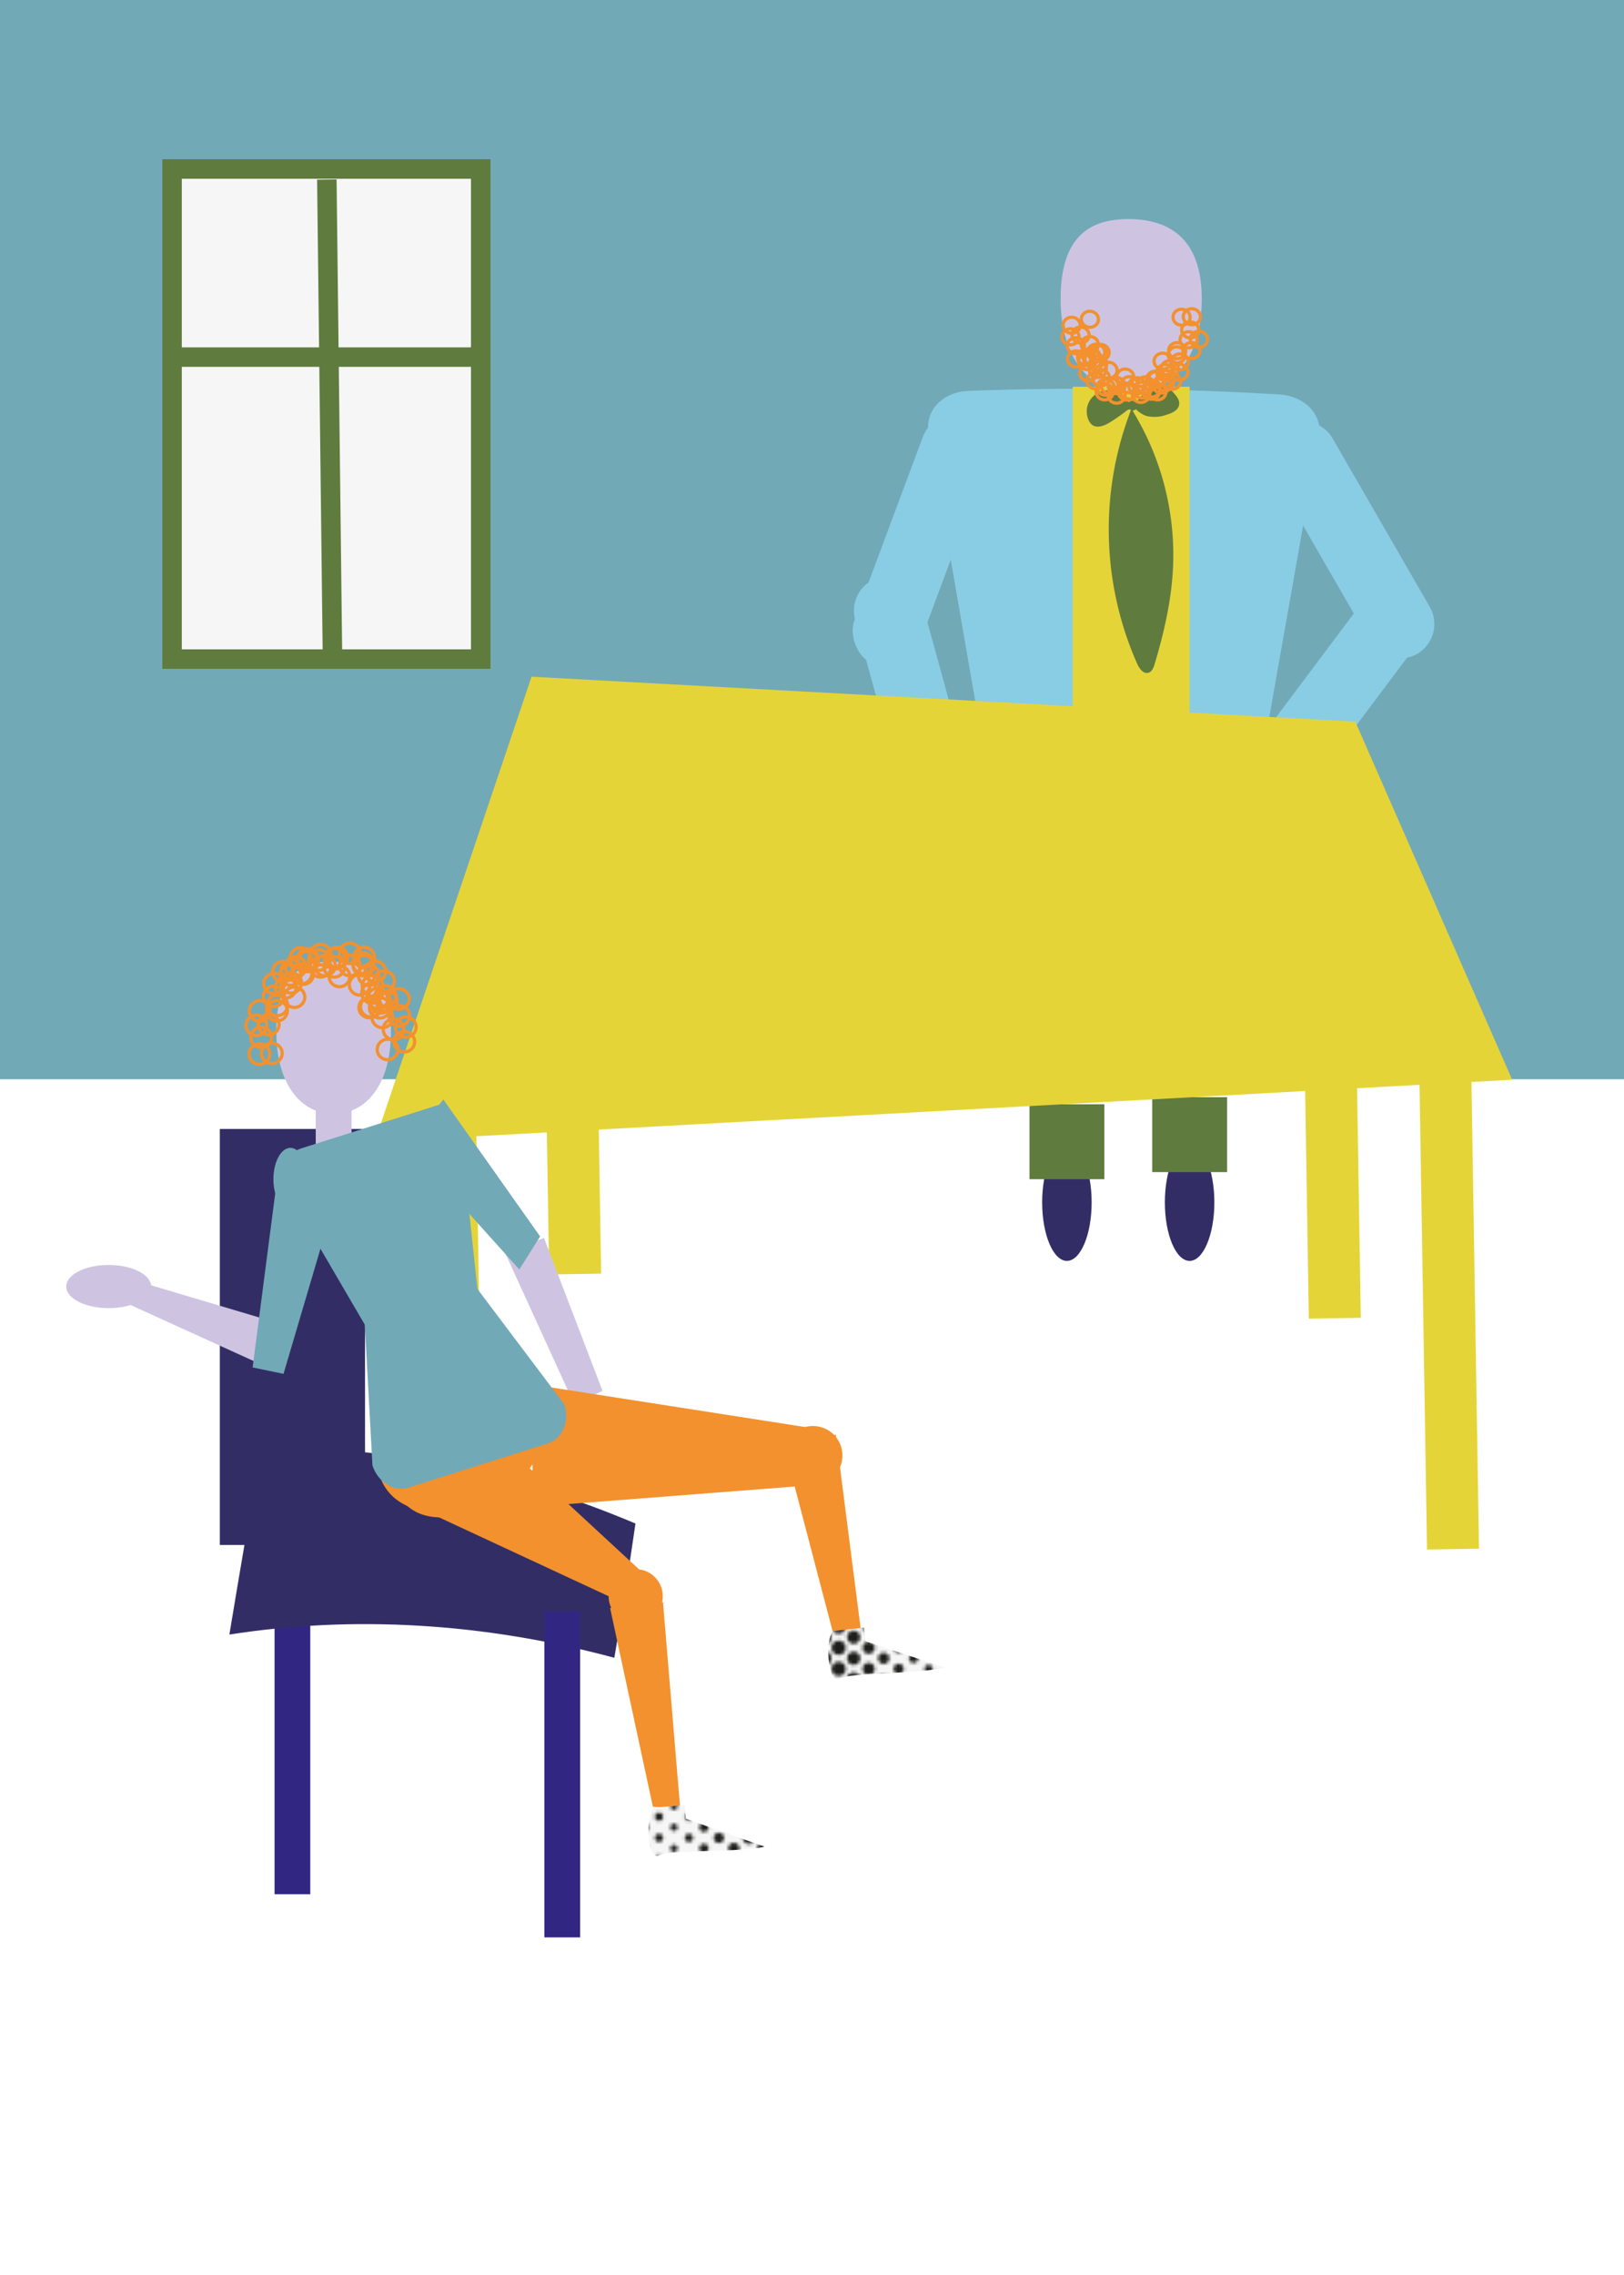 <svg xmlns="http://www.w3.org/2000/svg" xmlns:xlink="http://www.w3.org/1999/xlink" viewBox="0 0 500 700"><defs><style>.cls-1,.cls-10,.cls-11,.cls-14,.cls-19,.cls-2,.cls-20,.cls-25,.cls-3,.cls-4,.cls-5,.cls-6,.cls-7,.cls-8,.cls-9{fill:none;}.cls-10,.cls-11,.cls-2,.cls-3,.cls-4,.cls-5,.cls-6,.cls-7,.cls-8,.cls-9{stroke:#1d1d1b;stroke-linecap:round;stroke-dasharray:0 6.5;}.cls-2{stroke-width:5px;}.cls-3{stroke-width:4.69px;}.cls-4{stroke-width:4.39px;}.cls-5{stroke-width:4.08px;}.cls-6{stroke-width:3.78px;}.cls-7{stroke-width:3.47px;}.cls-8{stroke-width:3.17px;}.cls-9{stroke-width:2.86px;}.cls-10{stroke-width:2.56px;}.cls-11{stroke-width:2.25px;}.cls-12{fill:#72a9b7;}.cls-13,.cls-23{fill:#f6f6f6;}.cls-13,.cls-14{stroke:#5f7c3e;stroke-width:6px;}.cls-13,.cls-14,.cls-19,.cls-20,.cls-25{stroke-miterlimit:10;}.cls-15{fill:#322e65;}.cls-16{fill:#89cde5;}.cls-17{fill:#e5d438;}.cls-18{fill:#5f7c3e;}.cls-19{stroke:#e5d438;stroke-width:16px;}.cls-20{stroke:#312783;stroke-width:11px;}.cls-21{fill:#cec4e2;}.cls-22{fill:#f3912e;}.cls-24{fill:url(#Undulating_Coarse_Dots);}.cls-25{stroke:#f3912e;}</style><pattern id="Undulating_Coarse_Dots" data-name="Undulating Coarse Dots" width="83" height="65" patternUnits="userSpaceOnUse" viewBox="0 0 83 65"><rect class="cls-1" width="83" height="65"/><line class="cls-2" x1="83" y1="65" x2="83" y2="130.5"/><line class="cls-2" y1="65" y2="130.5"/><line class="cls-3" x1="4.61" y1="61.75" x2="4.61" y2="130.5"/><line class="cls-4" x1="9.22" y1="65" x2="9.22" y2="130.5"/><line class="cls-5" x1="13.83" y1="61.75" x2="13.83" y2="130.5"/><line class="cls-6" x1="18.44" y1="65" x2="18.44" y2="130.5"/><line class="cls-7" x1="23.06" y1="61.75" x2="23.06" y2="130.5"/><line class="cls-8" x1="27.67" y1="65" x2="27.67" y2="130.5"/><line class="cls-9" x1="32.28" y1="61.75" x2="32.28" y2="130.5"/><line class="cls-10" x1="36.89" y1="65" x2="36.89" y2="130.5"/><line class="cls-11" x1="41.5" y1="61.75" x2="41.5" y2="130.5"/><line class="cls-2" x1="83" y1="65" x2="83" y2="130.5"/><line class="cls-3" x1="78.39" y1="61.75" x2="78.39" y2="130.5"/><line class="cls-4" x1="73.78" y1="65" x2="73.78" y2="130.5"/><line class="cls-5" x1="69.17" y1="61.75" x2="69.17" y2="130.5"/><line class="cls-6" x1="64.56" y1="65" x2="64.56" y2="130.5"/><line class="cls-7" x1="59.94" y1="61.75" x2="59.94" y2="130.5"/><line class="cls-8" x1="55.33" y1="65" x2="55.33" y2="130.5"/><line class="cls-9" x1="50.72" y1="61.75" x2="50.72" y2="130.5"/><line class="cls-10" x1="46.11" y1="65" x2="46.11" y2="130.5"/><line class="cls-2" y1="65" y2="130.5"/><line class="cls-2" x1="83" x2="83" y2="65.5"/><line class="cls-2" y2="65.5"/><line class="cls-3" x1="4.61" y1="-3.25" x2="4.61" y2="65.5"/><line class="cls-4" x1="9.22" x2="9.22" y2="65.5"/><line class="cls-5" x1="13.83" y1="-3.25" x2="13.83" y2="65.5"/><line class="cls-6" x1="18.44" x2="18.44" y2="65.5"/><line class="cls-7" x1="23.06" y1="-3.25" x2="23.06" y2="65.5"/><line class="cls-8" x1="27.67" x2="27.67" y2="65.5"/><line class="cls-9" x1="32.28" y1="-3.25" x2="32.28" y2="65.5"/><line class="cls-10" x1="36.89" x2="36.89" y2="65.5"/><line class="cls-11" x1="41.5" y1="-3.25" x2="41.5" y2="65.5"/><line class="cls-2" x1="83" x2="83" y2="65.5"/><line class="cls-3" x1="78.39" y1="-3.25" x2="78.39" y2="65.5"/><line class="cls-4" x1="73.78" x2="73.78" y2="65.5"/><line class="cls-5" x1="69.17" y1="-3.25" x2="69.17" y2="65.5"/><line class="cls-6" x1="64.56" x2="64.56" y2="65.5"/><line class="cls-7" x1="59.94" y1="-3.25" x2="59.94" y2="65.5"/><line class="cls-8" x1="55.33" x2="55.33" y2="65.5"/><line class="cls-9" x1="50.72" y1="-3.25" x2="50.72" y2="65.5"/><line class="cls-10" x1="46.11" x2="46.11" y2="65.5"/><line class="cls-2" y2="65.5"/><line class="cls-2" x1="83" y1="-65" x2="83" y2="0.5"/><line class="cls-2" y1="-65" y2="0.5"/><line class="cls-3" x1="4.61" y1="-68.25" x2="4.61" y2="0.5"/><line class="cls-4" x1="9.22" y1="-65" x2="9.22" y2="0.5"/><line class="cls-5" x1="13.83" y1="-68.25" x2="13.83" y2="0.5"/><line class="cls-6" x1="18.44" y1="-65" x2="18.44" y2="0.5"/><line class="cls-7" x1="23.06" y1="-68.25" x2="23.06" y2="0.5"/><line class="cls-8" x1="27.67" y1="-65" x2="27.67" y2="0.5"/><line class="cls-9" x1="32.28" y1="-68.25" x2="32.28" y2="0.5"/><line class="cls-10" x1="36.89" y1="-65" x2="36.89" y2="0.5"/><line class="cls-11" x1="41.5" y1="-68.25" x2="41.5" y2="0.5"/><line class="cls-2" x1="83" y1="-65" x2="83" y2="0.5"/><line class="cls-3" x1="78.39" y1="-68.25" x2="78.39" y2="0.5"/><line class="cls-4" x1="73.78" y1="-65" x2="73.78" y2="0.5"/><line class="cls-5" x1="69.17" y1="-68.25" x2="69.17" y2="0.5"/><line class="cls-6" x1="64.56" y1="-65" x2="64.56" y2="0.5"/><line class="cls-7" x1="59.94" y1="-68.25" x2="59.94" y2="0.5"/><line class="cls-8" x1="55.33" y1="-65" x2="55.33" y2="0.5"/><line class="cls-9" x1="50.72" y1="-68.25" x2="50.72" y2="0.5"/><line class="cls-10" x1="46.11" y1="-65" x2="46.11" y2="0.5"/><line class="cls-2" y1="-65" y2="0.5"/></pattern></defs><title>hjemmeaften</title><g id="hjemmeaften"><rect class="cls-12" width="500" height="332.08"/><g id="vindu"><polygon class="cls-13" points="148.01 202.8 52.97 202.8 52.97 52 100.49 52 148.01 52 148.01 202.8"/><line class="cls-14" x1="52.97" y1="109.88" x2="145.94" y2="109.88"/><line class="cls-14" x1="100.63" y1="55.24" x2="102.37" y2="202.8"/></g><ellipse class="cls-15" cx="328.48" cy="369.95" rx="7.62" ry="18.02"/><rect class="cls-16" x="405.28" y="125.16" width="21.26" height="81.52" rx="10.63" ry="10.63" transform="translate(859.06 101.66) rotate(150)"/><rect class="cls-16" x="270.89" y="176.21" width="21.26" height="81.52" rx="10.63" ry="10.63" transform="translate(-47.46 82.42) rotate(-15.38)"/><rect class="cls-16" x="272.93" y="125.62" width="21.26" height="81.52" rx="10.63" ry="10.63" transform="translate(76.08 -88.65) rotate(20.47)"/><ellipse class="cls-15" cx="366.26" cy="369.95" rx="7.62" ry="18.02"/><rect class="cls-16" x="399.04" y="176.21" width="21.26" height="81.52" rx="10.63" ry="10.63" transform="matrix(0.8, 0.6, -0.6, 0.8, 211.01, -201.88)"/><path class="cls-16" d="M377.86,239.09q-31.85-1.17-63.72.73c-5.22.31-10.48-4.81-11.69-11.48q-8.26-47.65-16.52-95.31c-1.21-6.66,4.32-12.47,12.29-12.76q47.75-1.76,95.56,1.1c8,.47,13.5,6.31,12.29,12.84q-8.25,46.71-16.52,93.42C388.35,234.16,383.08,239.28,377.86,239.09Z"/><rect class="cls-17" x="330.26" y="118.99" width="36" height="122"/><path class="cls-18" d="M350,125c-.32-1,.46-2.06,1.2-2.85a13.47,13.47,0,0,1,3.3-2.77,5.3,5.3,0,0,1,4.18-.49,7.29,7.29,0,0,1,2.72,2.06c.92,1,1.84,2.21,1.64,3.55-.25,1.72-2.16,2.61-3.83,3.1a10.91,10.91,0,0,1-6.13.42c-4-1.21-5.89-6.07-9.8-7.5a6.48,6.48,0,0,0-8.14,8.71,3.7,3.7,0,0,0,1.1,1.49c1.57,1.18,3.81.26,5.49-.77a55.28,55.28,0,0,0,5.41-3.8"/><rect class="cls-18" x="347.19" y="123.3" width="3.01" height="3.01" rx="1.5" ry="1.5"/><path class="cls-18" d="M348.76,124.76a102,102,0,0,0,1.37,79.5c.66,1.48,1.92,3.21,3.47,2.74,1.07-.32,1.55-1.54,1.87-2.61,3-10,5.35-20.28,5.72-30.72a84.78,84.78,0,0,0-12.37-47.09"/><rect class="cls-18" x="354.73" y="337.6" width="23.05" height="23.05" transform="translate(732.52 698.25) rotate(180)"/><rect class="cls-18" x="316.96" y="339.78" width="23.05" height="23.05"/><g id="bord"><line class="cls-19" x1="138.36" y1="329.98" x2="140.94" y2="490"/><line class="cls-19" x1="174.49" y1="232" x2="177.07" y2="392.02"/><line class="cls-19" x1="408.38" y1="245.59" x2="410.96" y2="405.61"/><line class="cls-19" x1="444.77" y1="316.63" x2="447.35" y2="476.65"/><path class="cls-17" d="M465.57,332.23,115.35,351.32l48.31-143.1,253.61,13.83Z"/></g><g id="stol"><line class="cls-20" x1="90.03" y1="582.84" x2="90.03" y2="482.52"/><rect class="cls-15" x="67.68" y="347.37" width="44.7" height="128"/><path class="cls-15" d="M189.15,510.09c-40.44-10.88-80.71-13.07-118.53-7.15q4.89-29.49,9.86-57.72c38.26-.25,77.38,7.56,115.17,23.56Q192.74,488.88,189.15,510.09Z"/><line class="cls-20" x1="173.11" y1="596.12" x2="173.11" y2="495.79"/></g><ellipse class="cls-21" cx="33.46" cy="395.86" rx="13.08" ry="6.64"/><polygon class="cls-21" points="38.93 400.97 85.77 422.27 90.81 408.65 41.52 393.99 38.93 400.97"/><polygon class="cls-21" points="185.5 427.94 167.49 380.92 155.46 385.38 176.86 432.23 185.5 427.94"/><polygon class="cls-22" points="247.63 457.16 247.88 439.09 164.31 426.06 163.79 463.65 247.63 457.16"/><circle class="cls-22" cx="250.29" cy="447.85" r="9.08"/><polygon class="cls-22" points="201.01 555.9 209.47 557.01 204.12 492.98 187.84 494.78 201.01 555.9"/><polygon class="cls-22" points="257.01 504.45 265.51 505.19 257.33 441.45 241.15 443.97 257.01 504.45"/><polygon class="cls-22" points="196.75 495.5 202.15 487.87 149.58 439.3 129.9 464.43 196.75 495.5"/><ellipse class="cls-22" cx="145.55" cy="443.49" rx="28.33" ry="18.52" transform="translate(-258.28 209.42) rotate(-41.73)"/><ellipse class="cls-22" cx="132.17" cy="450.11" rx="15.83" ry="14.67"/><circle class="cls-22" cx="195.72" cy="491.16" r="8.34"/><path class="cls-23" d="M211.15,559.6l-.34-4.2-9.32.77c-3.05,2.09-2.08,16.42,1.22,14.74,3.86-2,24.7-.76,32.66-2.71Z"/><path class="cls-24" d="M211.15,559.6l-.34-4.2-9.32.77c-3.05,2.09-2.08,16.42,1.22,14.74,3.86-2,24.7-.76,32.66-2.71Z"/><path class="cls-23" d="M266.44,505l-.44-4.19-9.3,1c-3,2.16-1.7,16.46,1.56,14.71,3.82-2.06,24.67-1.33,32.59-3.45Z"/><path class="cls-24" d="M266.44,505l-.44-4.19-9.3,1c-3,2.16-1.7,16.46,1.56,14.71,3.82-2.06,24.67-1.33,32.59-3.45Z"/><rect class="cls-21" x="97.21" y="336.36" width="11.03" height="20.45" rx="5" ry="5" transform="translate(205.45 693.16) rotate(180)"/><path class="cls-21" d="M85.08,317.35c0,16.7,7.9,25.4,17.64,25.4s17.64-8.7,17.64-25.4-8.63-21.49-18.37-21.49S85.08,300.65,85.08,317.35Z"/><polygon class="cls-12" points="166.29 380.45 136.49 338.28 125.58 352.45 159.89 390.61 166.29 380.45"/><polygon class="cls-12" points="87.29 422.72 103.85 366.67 85.3 362.83 77.78 420.75 87.29 422.72"/><ellipse class="cls-12" cx="89.42" cy="362.83" rx="5.24" ry="9.64"/><path class="cls-12" d="M125.71,457.73l43-13.59c4.44-1.4,6.73-6.78,5.09-11.95L147,396.62,142,350c-1.64-5.17-6.35-10.22-6.35-10.22L92.7,353.36c-4.43,1.4-6.72,6.78-5.09,11.95l24.7,42.28,2.36,43.29C116.31,456.05,121.28,459.13,125.71,457.73Z"/><path class="cls-21" d="M326.55,91.91c0,19,9.72,29,21.71,29S370,110.94,370,91.91s-10.62-24.5-22.6-24.5S326.55,72.87,326.55,91.91Z"/><g id="hår"><ellipse class="cls-25" cx="356.11" cy="116.8" rx="2.47" ry="2.64" transform="translate(222.92 467.11) rotate(-87.34)"/><ellipse class="cls-25" cx="358.9" cy="116.49" rx="2.47" ry="2.64" transform="translate(225.9 469.6) rotate(-87.34)"/><ellipse class="cls-25" cx="362.4" cy="107.89" rx="2.47" ry="2.64" transform="translate(237.83 464.9) rotate(-87.34)"/><ellipse class="cls-25" cx="336.16" cy="108.34" rx="2.47" ry="2.64" transform="matrix(0.05, -1, 1, 0.05, 212.35, 439.12)"/><ellipse class="cls-25" cx="338.12" cy="111.92" rx="2.47" ry="2.64" transform="translate(210.64 444.5) rotate(-87.34)"/><ellipse class="cls-25" cx="338.84" cy="108.43" rx="2.47" ry="2.64" transform="translate(214.81 441.88) rotate(-87.34)"/><ellipse class="cls-25" cx="335.06" cy="114.77" rx="2.47" ry="2.64" transform="translate(204.87 444.15) rotate(-87.34)"/><ellipse class="cls-25" cx="334.65" cy="111.23" rx="2.47" ry="2.64" transform="translate(208.03 440.36) rotate(-87.34)"/><ellipse class="cls-25" cx="338.44" cy="108.61" rx="2.47" ry="2.64" transform="translate(214.26 441.65) rotate(-87.34)"/><ellipse class="cls-25" cx="336.64" cy="110.63" rx="2.47" ry="2.64" transform="translate(210.53 441.78) rotate(-87.34)"/><ellipse class="cls-25" cx="340.4" cy="119.17" rx="2.47" ry="2.64" transform="translate(205.58 453.68) rotate(-87.34)"/><ellipse class="cls-25" cx="335.92" cy="109.55" rx="2.47" ry="2.64" transform="translate(210.92 440.02) rotate(-87.34)"/><ellipse class="cls-25" cx="335.51" cy="106" rx="2.47" ry="2.64" transform="translate(214.08 436.24) rotate(-87.34)"/><ellipse class="cls-25" cx="341.27" cy="113.94" rx="2.47" ry="2.64" transform="translate(211.63 449.56) rotate(-87.34)"/><ellipse class="cls-25" cx="337.26" cy="117.15" rx="2.47" ry="2.64" transform="translate(204.6 448.62) rotate(-87.34)"/><ellipse class="cls-25" cx="337.98" cy="113.66" rx="2.47" ry="2.64" transform="translate(208.77 446.01) rotate(-87.34)"/><ellipse class="cls-25" cx="357.94" cy="111.12" rx="2.47" ry="2.64" transform="translate(230.34 463.53) rotate(-87.34)"/><ellipse class="cls-25" cx="363.22" cy="111.36" rx="2.47" ry="2.64" transform="translate(235.14 469.03) rotate(-87.34)"/><ellipse class="cls-25" cx="360.14" cy="113.43" rx="2.47" ry="2.64" transform="translate(230.14 467.93) rotate(-87.34)"/><ellipse class="cls-25" cx="363.1" cy="114.5" rx="2.47" ry="2.64" transform="translate(231.89 471.9) rotate(-87.34)"/><ellipse class="cls-25" cx="360.8" cy="117.33" rx="2.47" ry="2.64" transform="translate(226.87 472.3) rotate(-87.34)"/><ellipse class="cls-25" cx="355.68" cy="116.67" rx="2.47" ry="2.64" transform="translate(222.65 466.56) rotate(-87.34)"/><ellipse class="cls-25" cx="358.64" cy="117.73" rx="2.47" ry="2.64" transform="translate(224.4 470.53) rotate(-87.34)"/><ellipse class="cls-25" cx="356.34" cy="120.56" rx="2.47" ry="2.64" transform="translate(219.38 470.93) rotate(-87.34)"/><ellipse class="cls-25" cx="351.64" cy="120.03" rx="2.47" ry="2.64" transform="translate(215.44 465.74) rotate(-87.34)"/><ellipse class="cls-25" cx="354.44" cy="119.72" rx="2.47" ry="2.64" transform="translate(218.42 468.23) rotate(-87.34)"/><ellipse class="cls-25" cx="347.56" cy="120.31" rx="2.47" ry="2.64" transform="translate(211.27 461.92) rotate(-87.34)"/><ellipse class="cls-25" cx="346.42" cy="116.01" rx="2.47" ry="2.64" transform="translate(214.47 456.68) rotate(-87.34)"/><ellipse class="cls-25" cx="347.73" cy="118.35" rx="2.47" ry="2.64" transform="translate(213.38 460.22) rotate(-87.34)"/><ellipse class="cls-25" cx="357.58" cy="118.45" rx="2.47" ry="2.64" transform="translate(222.68 470.16) rotate(-87.34)"/><ellipse class="cls-25" cx="358.76" cy="114.6" rx="2.47" ry="2.64" transform="translate(227.66 467.66) rotate(-87.34)"/><ellipse class="cls-25" cx="340.26" cy="118.6" rx="2.47" ry="2.64" transform="matrix(0.05, -1, 1, 0.05, 206.02, 452.99)"/><ellipse class="cls-25" cx="350.12" cy="118.69" rx="2.47" ry="2.64" transform="translate(215.32 462.93) rotate(-87.34)"/><ellipse class="cls-25" cx="354.4" cy="120.37" rx="2.47" ry="2.64" transform="translate(217.72 468.81) rotate(-87.34)"/><ellipse class="cls-25" cx="363.77" cy="97.6" rx="2.47" ry="2.64" transform="translate(249.41 456.46) rotate(-87.34)"/><ellipse class="cls-25" cx="366.93" cy="97.45" rx="2.47" ry="2.64" transform="translate(252.57 459.47) rotate(-87.34)"/><ellipse class="cls-25" cx="366.43" cy="101.49" rx="2.47" ry="2.64" transform="translate(248.06 462.83) rotate(-87.34)"/><ellipse class="cls-25" cx="364.53" cy="104.56" rx="2.47" ry="2.64" transform="matrix(0.05, -1, 1, 0.05, 243.18, 463.85)"/><ellipse class="cls-25" cx="367.68" cy="104.41" rx="2.47" ry="2.64" transform="matrix(0.05, -1, 1, 0.05, 246.34, 466.86)"/><ellipse class="cls-25" cx="366.82" cy="107.88" rx="2.47" ry="2.64" transform="translate(242.05 469.3) rotate(-87.34)"/><ellipse class="cls-25" cx="362.31" cy="109.18" rx="2.47" ry="2.64" transform="translate(236.45 466.04) rotate(-87.34)"/><ellipse class="cls-25" cx="334.38" cy="109.91" rx="2.47" ry="2.64" transform="translate(209.08 438.83) rotate(-87.34)"/><ellipse class="cls-25" cx="331.27" cy="110.44" rx="2.47" ry="2.64" transform="translate(205.6 436.23) rotate(-87.34)"/><ellipse class="cls-25" cx="331.21" cy="106.37" rx="2.47" ry="2.64" transform="translate(209.6 432.29) rotate(-87.34)"/><ellipse class="cls-25" cx="332.68" cy="103.09" rx="2.47" ry="2.64" transform="translate(214.27 430.63) rotate(-87.34)"/><ellipse class="cls-25" cx="329.57" cy="103.62" rx="2.47" ry="2.64" transform="translate(210.78 428.03) rotate(-87.34)"/><ellipse class="cls-25" cx="329.95" cy="100.07" rx="2.47" ry="2.64" transform="translate(214.69 425.03) rotate(-87.34)"/><ellipse class="cls-25" cx="334.23" cy="98.24" rx="2.47" ry="2.64" transform="matrix(0.05, -1, 1, 0.05, 220.6, 427.56)"/><ellipse class="cls-25" cx="351.23" cy="118.39" rx="2.47" ry="2.64" transform="matrix(0.05, -1, 1, 0.05, 216.68, 463.75)"/><ellipse class="cls-25" cx="351.21" cy="121.35" rx="2.47" ry="2.64" transform="translate(213.72 466.56) rotate(-87.34)"/><ellipse class="cls-25" cx="346.93" cy="120.61" rx="2.47" ry="2.64" transform="translate(210.36 461.58) rotate(-87.34)"/><ellipse class="cls-25" cx="343.76" cy="118.63" rx="2.47" ry="2.64" transform="translate(209.32 456.52) rotate(-87.34)"/><ellipse class="cls-25" cx="343.75" cy="121.59" rx="2.47" ry="2.64" transform="translate(206.36 459.33) rotate(-87.34)"/><ellipse class="cls-25" cx="340.09" cy="120.55" rx="2.47" ry="2.64" transform="translate(203.91 454.69) rotate(-87.34)"/><ellipse class="cls-25" cx="338.95" cy="116.25" rx="2.47" ry="2.64" transform="translate(207.11 449.45) rotate(-87.34)"/></g><g id="hår-2" data-name="hår"><ellipse class="cls-25" cx="92.82" cy="299.58" rx="3.19" ry="3.15"/><ellipse class="cls-25" cx="89.45" cy="300.02" rx="3.19" ry="3.15"/><ellipse class="cls-25" cx="85.28" cy="311" rx="3.19" ry="3.15"/><ellipse class="cls-25" cx="116.94" cy="310.1" rx="3.19" ry="3.15"/><ellipse class="cls-25" cx="114.55" cy="305.56" rx="3.19" ry="3.15"/><ellipse class="cls-25" cx="113.7" cy="310.01" rx="3.19" ry="3.15"/><ellipse class="cls-25" cx="118.23" cy="301.9" rx="3.19" ry="3.15"/><ellipse class="cls-25" cx="118.74" cy="306.41" rx="3.19" ry="3.15"/><ellipse class="cls-25" cx="114.19" cy="309.79" rx="3.19" ry="3.15"/><ellipse class="cls-25" cx="116.34" cy="307.19" rx="3.19" ry="3.15"/><ellipse class="cls-25" cx="111.76" cy="296.37" rx="3.19" ry="3.15"/><ellipse class="cls-25" cx="117.22" cy="308.56" rx="3.19" ry="3.15"/><ellipse class="cls-25" cx="117.73" cy="313.07" rx="3.19" ry="3.15"/><ellipse class="cls-25" cx="110.74" cy="303.03" rx="3.19" ry="3.15"/><ellipse class="cls-25" cx="115.56" cy="298.89" rx="3.19" ry="3.15"/><ellipse class="cls-25" cx="114.71" cy="303.35" rx="3.19" ry="3.15"/><ellipse class="cls-25" cx="90.64" cy="306.83" rx="3.19" ry="3.15"/><ellipse class="cls-25" cx="84.26" cy="306.59" rx="3.19" ry="3.15"/><ellipse class="cls-25" cx="87.97" cy="303.92" rx="3.19" ry="3.15"/><ellipse class="cls-25" cx="84.4" cy="302.6" rx="3.19" ry="3.15"/><ellipse class="cls-25" cx="87.16" cy="298.97" rx="3.19" ry="3.15"/><ellipse class="cls-25" cx="93.33" cy="299.75" rx="3.19" ry="3.15"/><ellipse class="cls-25" cx="89.76" cy="298.43" rx="3.19" ry="3.15"/><ellipse class="cls-25" cx="92.52" cy="294.8" rx="3.19" ry="3.15"/><ellipse class="cls-25" cx="98.19" cy="295.41" rx="3.19" ry="3.15"/><ellipse class="cls-25" cx="94.81" cy="295.84" rx="3.19" ry="3.15"/><ellipse class="cls-25" cx="103.11" cy="295.01" rx="3.19" ry="3.15"/><ellipse class="cls-25" cx="104.52" cy="300.46" rx="3.19" ry="3.15"/><ellipse class="cls-25" cx="102.92" cy="297.5" rx="3.19" ry="3.15"/><ellipse class="cls-25" cx="91.03" cy="297.5" rx="3.19" ry="3.15"/><ellipse class="cls-25" cx="89.63" cy="302.42" rx="3.19" ry="3.15"/><ellipse class="cls-25" cx="111.93" cy="297.1" rx="3.19" ry="3.15"/><ellipse class="cls-25" cx="100.04" cy="297.1" rx="3.19" ry="3.15"/><ellipse class="cls-25" cx="94.86" cy="295.01" rx="3.19" ry="3.15"/><ellipse class="cls-25" cx="83.68" cy="324.11" rx="3.19" ry="3.15"/><ellipse class="cls-25" cx="79.87" cy="324.34" rx="3.19" ry="3.15"/><ellipse class="cls-25" cx="80.44" cy="319.19" rx="3.19" ry="3.15"/><ellipse class="cls-25" cx="82.73" cy="315.26" rx="3.19" ry="3.15"/><ellipse class="cls-25" cx="78.92" cy="315.49" rx="3.19" ry="3.15"/><ellipse class="cls-25" cx="79.95" cy="311.07" rx="3.19" ry="3.15"/><ellipse class="cls-25" cx="85.37" cy="309.35" rx="3.19" ry="3.15"/><ellipse class="cls-25" cx="119.08" cy="308.08" rx="3.19" ry="3.15"/><ellipse class="cls-25" cx="122.82" cy="307.37" rx="3.19" ry="3.15"/><ellipse class="cls-25" cx="122.92" cy="312.54" rx="3.19" ry="3.15"/><ellipse class="cls-25" cx="121.17" cy="316.73" rx="3.19" ry="3.15"/><ellipse class="cls-25" cx="124.92" cy="316.02" rx="3.19" ry="3.15"/><ellipse class="cls-25" cx="124.48" cy="320.54" rx="3.19" ry="3.15"/><ellipse class="cls-25" cx="119.32" cy="322.92" rx="3.19" ry="3.15"/><ellipse class="cls-25" cx="98.7" cy="297.5" rx="3.19" ry="3.15"/><ellipse class="cls-25" cx="98.7" cy="293.74" rx="3.19" ry="3.15"/><ellipse class="cls-25" cx="103.87" cy="294.61" rx="3.19" ry="3.15"/><ellipse class="cls-25" cx="107.71" cy="297.1" rx="3.19" ry="3.15"/><ellipse class="cls-25" cx="107.71" cy="293.33" rx="3.19" ry="3.15"/><ellipse class="cls-25" cx="112.12" cy="294.61" rx="3.19" ry="3.15"/><ellipse class="cls-25" cx="113.52" cy="300.06" rx="3.19" ry="3.15"/></g></g></svg>
